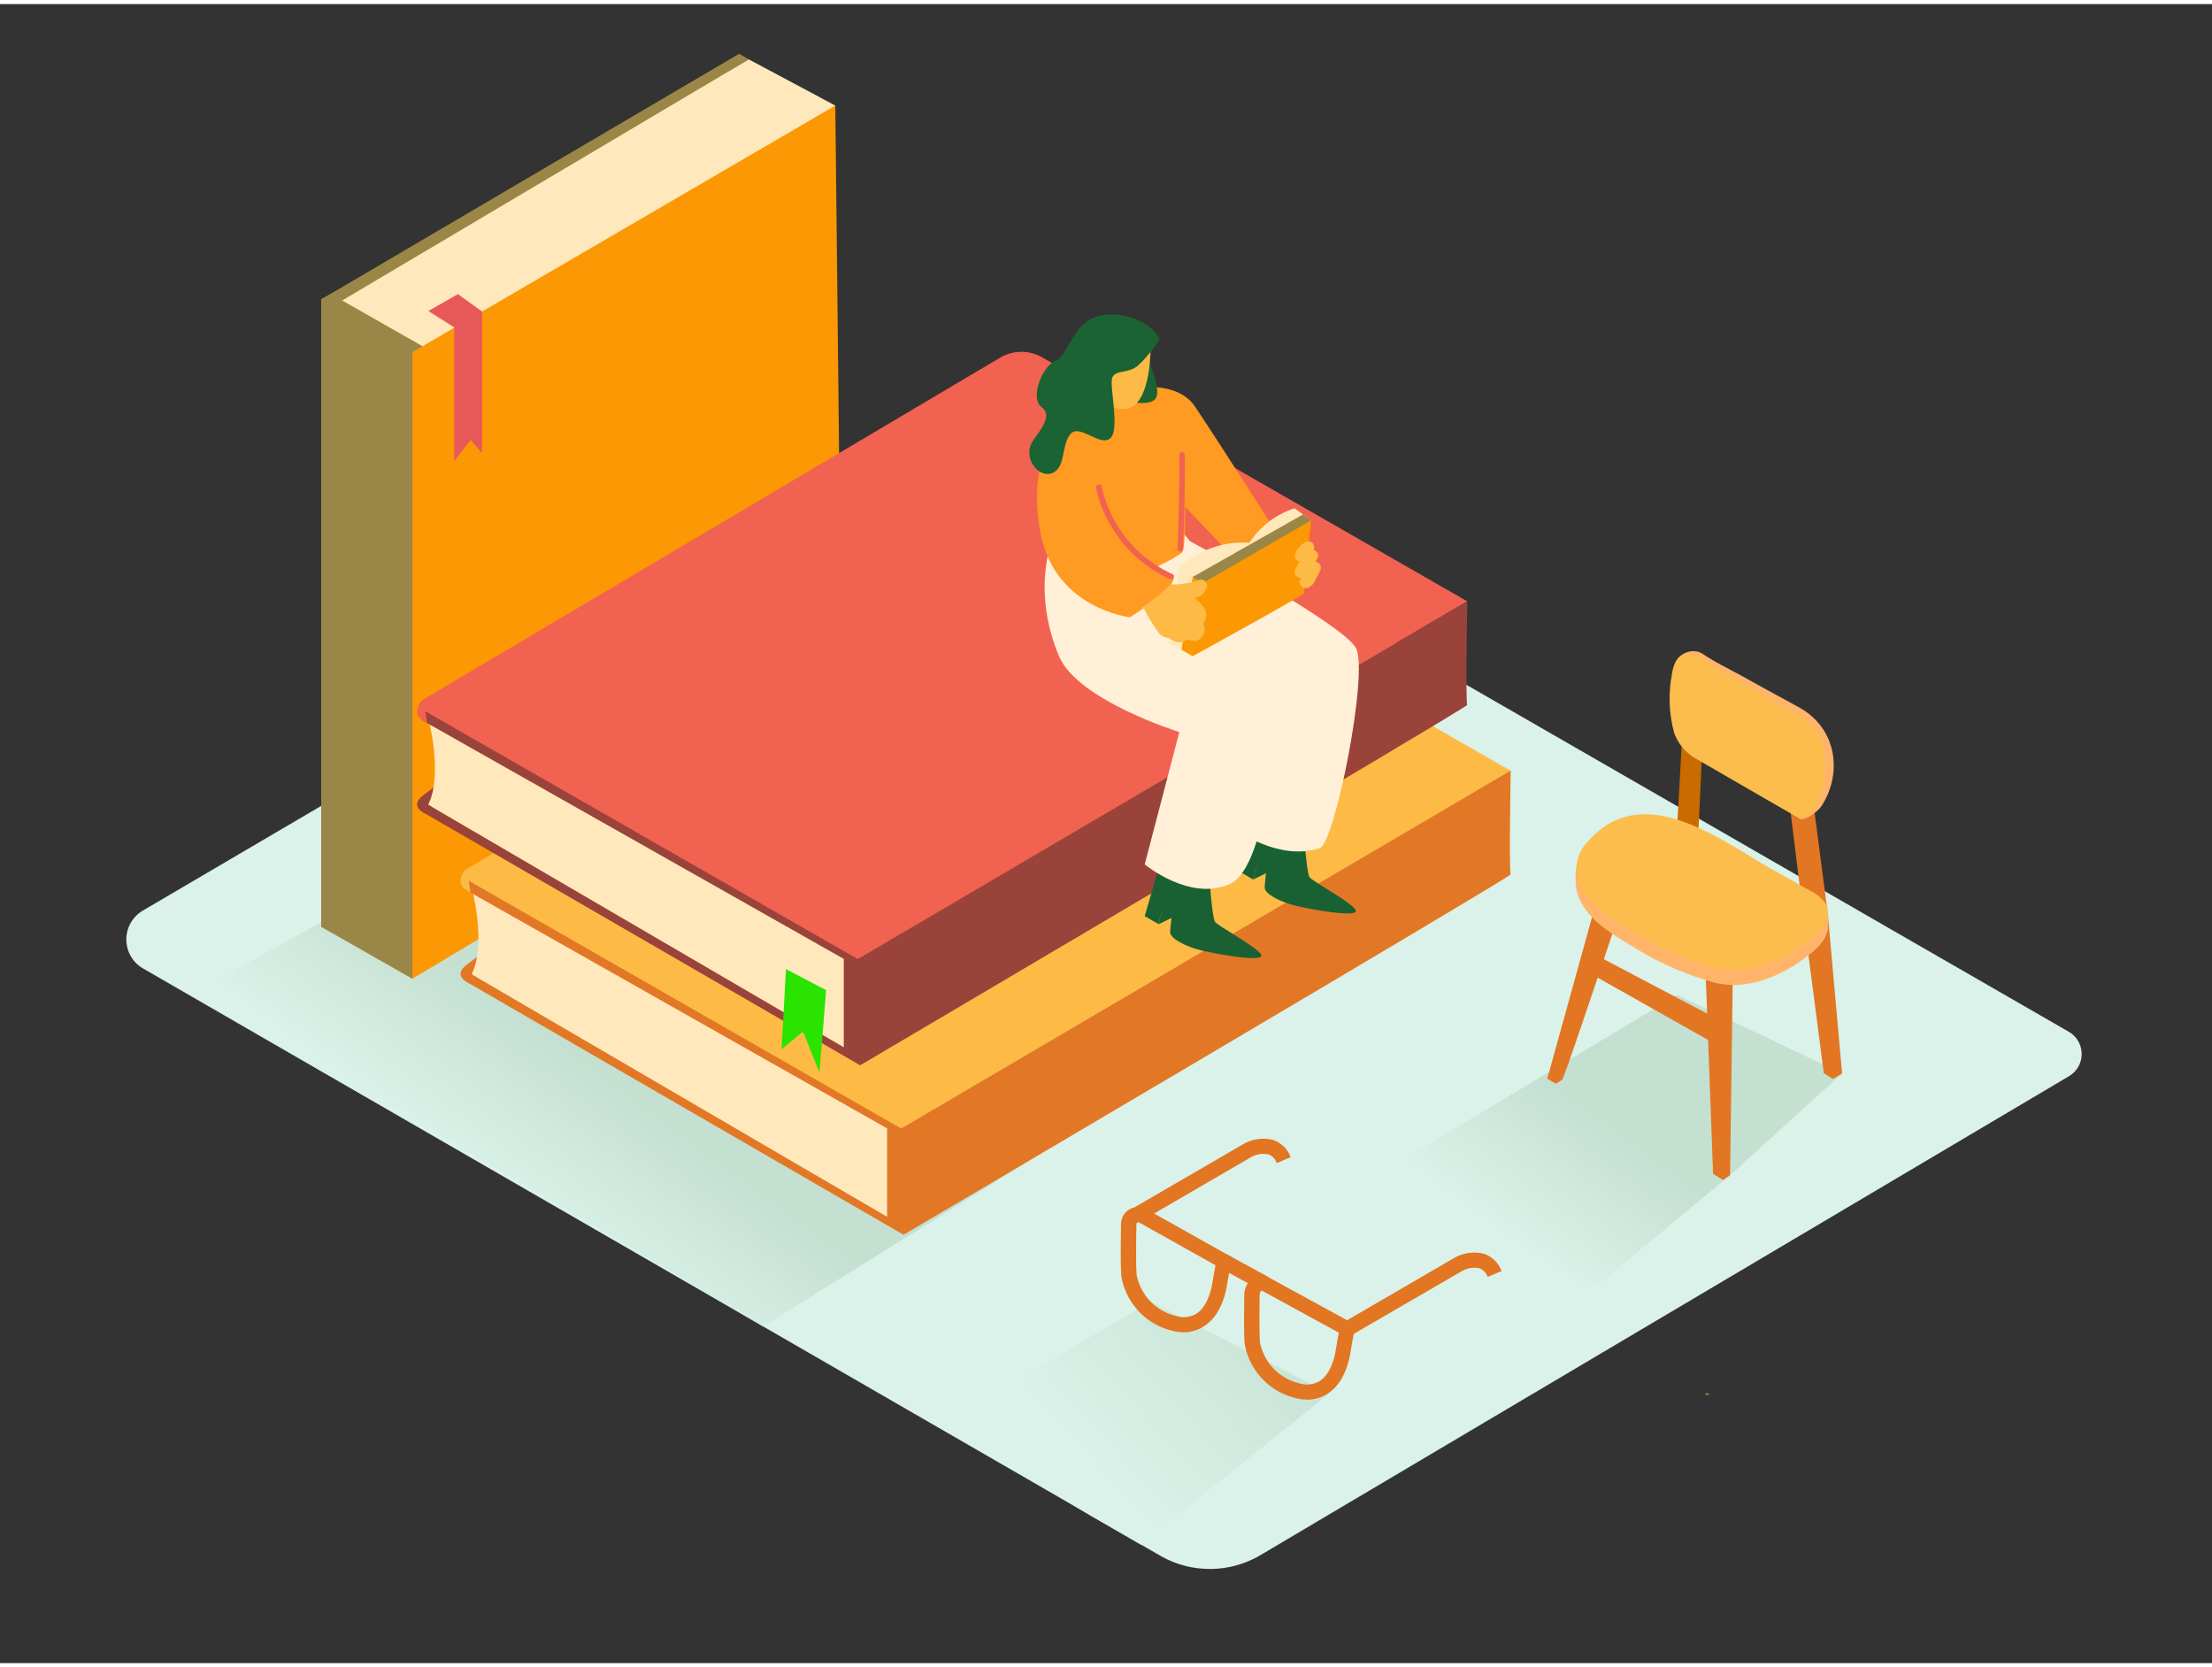 <svg id="Layer_1" data-name="Layer 1" xmlns="http://www.w3.org/2000/svg" xmlns:xlink="http://www.w3.org/1999/xlink" viewBox="0 0 400 300" width="406" height="306" class="illustration styles_illustrationTablet__1DWOa"><rect x="0" y="0" width="400" height="300" fill="#333333" stroke="none"/><defs><linearGradient id="linear-gradient" x1="195.71" y1="262.72" x2="234.85" y2="227.39" gradientUnits="userSpaceOnUse"><stop offset="0" stop-color="#daf2e9"></stop><stop offset="1" stop-color="#c4e0d1"></stop></linearGradient><linearGradient id="linear-gradient-2" x1="274.97" y1="224.92" x2="291.52" y2="202.58" xlink:href="#linear-gradient"></linearGradient><linearGradient id="linear-gradient-3" x1="93.44" y1="217.36" x2="110.5" y2="194.33" xlink:href="#linear-gradient"></linearGradient></defs><title>-</title><path d="M25.89,174.4,209.8,280.57a18,18,0,0,0,18.13-.1l146.22-86.61a4.65,4.65,0,0,0,0-8C341.64,167.13,204.68,88.2,182.4,75.57a6.06,6.06,0,0,0-6.06,0L25.85,163.91A6.06,6.06,0,0,0,25.89,174.4Z" fill="#daf2e9"></path><path d="M208.07,234.61l-37.39,22s5.36,4.14,26.78,16.86l8.87,5.12,34-27.35" fill="url(#linear-gradient)"></path><path d="M303.28,179.18,250.64,210.8s15.78,9,37.2,21.76l25-20.78,20.26-18.4" fill="url(#linear-gradient-2)"></path><path d="M82.31,152.47,35.6,178.54s81,47.85,102.39,60.58l48.15-30" fill="url(#linear-gradient-3)"></path><polyline points="135.4 10 151.05 18.35 108.31 58.6 70.62 70.44 58.08 53.42" fill="#ffe8bc"></polyline><polyline points="76.39 61.87 61.86 53.6 135.4 10 133.67 9 58.08 53.42 58.08 166.86 74.57 176.24 80.86 169.68" fill="#fb9804"></polyline><polyline points="76.39 61.87 61.86 53.6 135.4 10 133.67 9 58.08 53.42 58.08 166.86 74.57 176.24 80.86 169.68" fill="#1371a5" opacity="0.42"></polyline><polygon points="151.05 18.35 74.57 62.94 74.57 176.24 152.26 129.81 151.05 18.35" fill="#fb9804"></polygon><polygon points="77.46 55.5 82.13 58.46 82.13 82.62 85.09 78.82 87.17 81.17 87.17 55.59 82.81 52.45 77.46 55.5" fill="#e85858"></polygon><path d="M85.28,177.17c-.37,0-3.67-1.32-.89-3.45a57.19,57.19,0,0,1,5.78-3.95" fill="#e27825"></path><path d="M85.28,159.66s2.78,10.29,0,15.78l37.79,22.22,37.38,21.63v-16" fill="#ffe8bc"></path><path d="M84,158.06q.13,1.07.27,2.14l76.15,43.1v16L84.35,174.9c0,.63,0,1.26,0,1.9l79.05,45.75V200.75Z" fill="#e27825"></path><path d="M84.44,158.34l78.54,45,110.2-64.7L196.33,94.53a7.58,7.58,0,0,0-7.63.05L84.43,156.38A1.14,1.14,0,0,0,84.44,158.34Z" fill="#fdba45"></path><path d="M163.38,222.54s110.13-64.86,109.8-65.17,0-18.77,0-18.77L163,203.3Z" fill="#e27825"></path><path d="M84.43,156.38a2.8,2.8,0,0,0-1.15,2c-.13,1.34,1.3,2,1.8,2.27" fill="#fdba45"></path><path d="M309.07,251.49a.37.37,0,0,0-.73,0" fill="#7a9f36"></path><polyline points="289.03 172.19 309.45 182.94 310.06 187.98 288.45 175.79" fill="#e27623"></polyline><path d="M288.2,164l-8.41,30.33,1.54.89a9.59,9.59,0,0,0,1.15-.71c.45-.35,10.91-31.88,10.91-31.88" fill="#e27623"></path><polyline points="307.6 158.04 313.34 175.95 312.85 211.78 311.56 212.63 309.78 211.52 308.46 175.93 303.28 158.04" fill="#e27623"></polyline><path d="M285.06,155.89s-.64,4,.73,6.17,5-3.28,5-3.28" fill="#ffb469"></path><polyline points="304.09 134.24 303.28 148.75 307.08 150.72 307.79 135.17" fill="#ca6b00"></polyline><polyline points="327.97 144.92 330.53 164.53 333.11 193.38 331.45 194.37 329.8 193.33 326.12 164.98 323.65 144.92" fill="#e27623"></polyline><path d="M325.39,147.37c1.07.33,3.37-1.36,4.06-2.45,3.77-5.93,2.68-14-4.1-17.73-3-1.66-6.11-3.32-9.1-5-2.66-1.52-5.47-2.81-8-4.46a5.9,5.9,0,0,0-1.07-.59,3.66,3.66,0,0,0-3.86,1.32" fill="#ffb469"></path><path d="M325.67,147.11c1.82-.06,2.86-2.47,3.39-3.89,1.47-3.89,1.76-11.29-2.67-13.51a.53.53,0,0,1-.31-.42l-8.51-4.91-6.58-3.8c-1.15-.66-2.24-1.42-3.39-2.09s-2.28-1.44-3.55-.68-1.58,2.41-1.8,3.88a23.51,23.51,0,0,0,.52,10.18,8.92,8.92,0,0,0,4.37,4.84l6.11,3.54,11.33,6.54a2.42,2.42,0,0,0,.59.27A1.69,1.69,0,0,0,325.67,147.11Z" fill="#fcbd4c"></path><path d="M326.91,162.82l.35.2a8.51,8.51,0,0,1,2.54,1.91c1.72,2.16.06,4.62-1.65,6.13-4.61,4.1-11.6,7.45-17.85,5.94A55.4,55.4,0,0,1,295,170.27c-3.91-2.35-8.8-5.19-9.82-10a7,7,0,0,1,1.86-6c9.81-11.37,23.62-.7,33.32,4.87Z" fill="#ffb469"></path><path d="M330.31,163.26a13,13,0,0,1,.2,4.16,11.72,11.72,0,0,1-2.81,4c-1.14.92-.46-5.5-.46-5.5" fill="#ffb469"></path><path d="M326.91,160.09l.35.2a8.51,8.51,0,0,1,2.54,1.91c1.72,2.16.06,4.62-1.65,6.13-4.61,4.1-11.6,7.45-17.85,5.94A55.4,55.4,0,0,1,295,167.54c-3.91-2.35-8.8-5.19-9.82-10a7,7,0,0,1,1.86-6c9.81-11.37,23.62-.7,33.32,4.87Z" fill="#fcbd4c"></path><path d="M77.42,146.53c-.37,0-3.67-1.32-.89-3.45a57.19,57.19,0,0,1,5.78-3.95" fill="#9a433a"></path><path d="M77.42,129s2.78,10.29,0,15.78L115.21,167l37.38,21.63v-16" fill="#ffe8bc"></path><path d="M76.17,127.42q.13,1.07.27,2.14l76.15,43.1v16L76.5,144.25c0,.63,0,1.26,0,1.9l79.05,45.75V170.11Z" fill="#9a433a"></path><path d="M76.59,127.7l78.54,45L265.33,108,188.48,63.89a7.58,7.58,0,0,0-7.63.05L76.58,125.73A1.14,1.14,0,0,0,76.59,127.7Z" fill="#f26250"></path><path d="M155.53,191.9S265.66,127,265.33,126.73s0-18.77,0-18.77l-110.2,64.7Z" fill="#9a433a"></path><path d="M76.58,125.73a2.8,2.8,0,0,0-1.15,2c-.13,1.34,1.3,2,1.8,2.27" fill="#f26250"></path><polygon points="142.13 174.5 141.33 189.01 145.22 185.8 148.19 193.21 149.39 178.31 142.13 174.5" fill="#2ae400"></polygon><path d="M214.19,240.18a9.1,9.1,0,0,1-2-.23,12.27,12.27,0,0,1-9.4-9.78c-.17-1.58-.13-6.09-.07-9.6a3.09,3.09,0,0,1,4.5-2.7l0,0,15.64,8.77-.25,1s-.21.9-.73,4c-.33,2-1.27,5.5-4,7.33A6.63,6.63,0,0,1,214.19,240.18Zm-8.34-19.9a.34.34,0,0,0-.18.05.33.33,0,0,0-.17.29c-.09,4.84-.07,8.13.05,9.25a9.53,9.53,0,0,0,7.26,7.39,4.46,4.46,0,0,0,3.62-.5c1.92-1.3,2.61-4.28,2.81-5.51.25-1.53.44-2.55.56-3.2L206,220.32A.34.34,0,0,0,205.85,220.28Z" fill="#e27623"></path><path d="M236.49,252.35a9.1,9.1,0,0,1-2-.23,12.27,12.27,0,0,1-9.4-9.78c-.14-1.29-.16-4.25-.08-9a3.69,3.69,0,0,1,1.7-3.06,2.62,2.62,0,0,1,2.59-.1l0,0,15.88,8.68-.25,1s-.21.9-.73,4c-.33,2-1.27,5.5-4,7.33A6.63,6.63,0,0,1,236.49,252.35Zm-8.36-19.74a1,1,0,0,0-.34.74c-.1,5.75,0,7.91.06,8.7a9.53,9.53,0,0,0,7.26,7.39,4.46,4.46,0,0,0,3.62-.5c1.92-1.3,2.61-4.28,2.81-5.51.25-1.52.44-2.53.56-3.19Z" fill="#e27623"></path><path d="M244.35,240.72,243,238.34l20-11.62a7.25,7.25,0,0,1,5.41-.72,5.22,5.22,0,0,1,3.13,3.1l-2.53,1.07a2.55,2.55,0,0,0-1.48-1.57,4.57,4.57,0,0,0-3.15.5Z" fill="#e27623"></path><path d="M206.24,220.13l-1.38-2.38,20-11.62a7.25,7.25,0,0,1,5.41-.72,5.22,5.22,0,0,1,3.13,3.1l-2.53,1.07a2.56,2.56,0,0,0-1.47-1.57,4.56,4.56,0,0,0-3.17.5Z" fill="#e27623"></path><rect x="223.66" y="225.18" width="2.75" height="8.36" transform="translate(-83.98 317.44) rotate(-61.45)" fill="#e27623"></rect><path d="M209.48,166.4l3.76-1.83s.3-3.3-1-4S209.48,166.4,209.48,166.4Z" fill="#196132"></path><path d="M218.63,157s.52,8.11,1.08,8.94,7.77,4.61,8.36,6-8-.12-10.88-.83-5.48-2.13-5.58-3.19,1-6.51,0-6.39-2.13,4.83-2.13,4.83L207,164.92l5.52-19" fill="#196132"></path><path d="M226.57,158.32l3.76-1.83s.3-3.3-1-4S226.57,158.32,226.57,158.32Z" fill="#196132"></path><path d="M235.72,148.93s.52,8.11,1.08,8.94,7.77,4.61,8.36,6-8-.12-10.88-.83-5.48-2.13-5.58-3.19,1-6.51,0-6.39-2.13,4.83-2.13,4.83l-2.49-1.48,5.52-19" fill="#196132"></path><path d="M207.76,88.09c-1.32,1.27-4.41,18.93-2.35,27.41s22.66,12,22.66,12l-4.84,21.61s7.89,6,15.43,3.52c2.72-.88,8.92-31.91,6.52-36.23s-30-19.28-30-19.28" fill="#fff0d7"></path><path d="M191.5,94.53c-1.32,1.27-5.12,11.2,0,23.39,3.38,8,21.76,13.72,21.76,13.72L207,155.57s8.23,6.82,15.43,3.52,9.22-32.7,6.82-37-26.31-19.54-26.31-19.54" fill="#fff0d7"></path><path d="M198,70.78s-13.63,5.66-9.82,25c2.68,13.6,16.16,15.1,16.16,15.1s8.83-5.56,7.84-7.42l-12-6.25,13.59-6.87,9.81,10.29,7-5.46s-10.12-15.88-14.52-22.44S198,70.78,198,70.78Z" fill="#ff9a22"></path><line x1="237.11" y1="93.35" x2="235.88" y2="92.15" fill="#fff7f0"></line><path d="M215.67,103.61l-2.4-1.93s5.35-4.89,12.65-4.25a15.33,15.33,0,0,1,8.18-6.25l3,2.17" fill="#ffe8bc"></path><polyline points="213.27 101.68 211.37 115.57 215.66 117.92 219.04 105.23" fill="#ffe8bc"></polyline><path d="M215.67,103.61l-2,13.15,2,1.16s20.41-11.22,20.21-11.42,1.23-13.14,1.23-13.14" fill="#fb9804"></path><polygon points="235.63 92.29 215.66 103.61 217.54 104.67 237.11 93.35 235.63 92.29" fill="#fb9804"></polygon><polygon points="235.63 92.29 215.66 103.61 217.54 104.67 237.11 93.35 235.63 92.29" fill="#1371a5" opacity="0.42"></polygon><path d="M218.23,105.44a1.09,1.09,0,0,0-1.33-1.33,13.3,13.3,0,0,1-4.86.82,1,1,0,0,0-.51.12l0,0a29.57,29.57,0,0,1-5.15,4.13l.56.26a32.52,32.52,0,0,0,2.54,4.17,2.36,2.36,0,0,0,1.91,1,6,6,0,0,0,.78.5,2.24,2.24,0,0,0,2.5-.22,1.19,1.19,0,0,0,.87.16,1.14,1.14,0,0,0,1.23-.12,2.19,2.19,0,0,0,.81-2.94,2.28,2.28,0,0,0,.08-2.9,6.9,6.9,0,0,0-1.65-1.67A2.82,2.82,0,0,0,218.23,105.44Z" fill="#fdba45"></path><path d="M237.86,100.83c.12-.18.23-.37.34-.55a1,1,0,0,0-.49-1.49l-.15-.14a1.09,1.09,0,0,0-.44-1.37,1.11,1.11,0,0,0-1,0,1,1,0,0,0-.27.11,4.15,4.15,0,0,0-1.67,2.06,1.08,1.08,0,0,0,.5,1.22,1.15,1.15,0,0,0,.38.12h0a6.67,6.67,0,0,0-.92,1.63c-.28.76.5,1.43,1.19,1.36l-.16.22c-.6.78.39,1.83,1.22,1.59a2.25,2.25,0,0,0,1.34-1.21c.35-.64.69-1.28,1-1.93A1.13,1.13,0,0,0,237.86,100.83Z" fill="#fdba45"></path><path d="M214.25,85.4s.33,12.26-.4,13.6-13.68,6.84-13.68,6.84l-8-10.1Z" fill="#ff9a22"></path><path d="M207.66,64.42s2.28,5,1.4,6.76-5.68.56-5.68.56" fill="#1b6333"></path><path d="M208.07,61.88s.14,10.1-4,11.19-6.34-4-6.34-4-.84-6.82.5-8.25S205.88,59,208.07,61.88Z" fill="#fdba45"></path><path d="M209.67,60.76s-2.79,4-4.44,5-3.52.43-4.1,1.8,1.49,9.49-.41,11-5.6-2.87-7.23-.72-.75,6.11-3.31,7-5.58-3.09-3.14-6.25,2.68-4.71,1.28-5.75c-2.09-1.55.07-7.26,2.51-8.34s3.1-6.62,7.49-8S208.72,57.63,209.67,60.76Z" fill="#1b6333"></path><path d="M213.27,81.51q0,8.48-.33,17c0,.64,1,.64,1,0q.35-8.48.33-17A.5.5,0,0,0,213.27,81.51Z" fill="#f26250"></path><path d="M212,103.07A22.76,22.76,0,0,1,199.2,87.21c-.14-.63-1.1-.36-1,.27a23.69,23.69,0,0,0,13.29,16.46C212.11,104.2,212.62,103.34,212,103.07Z" fill="#f26250"></path></svg>